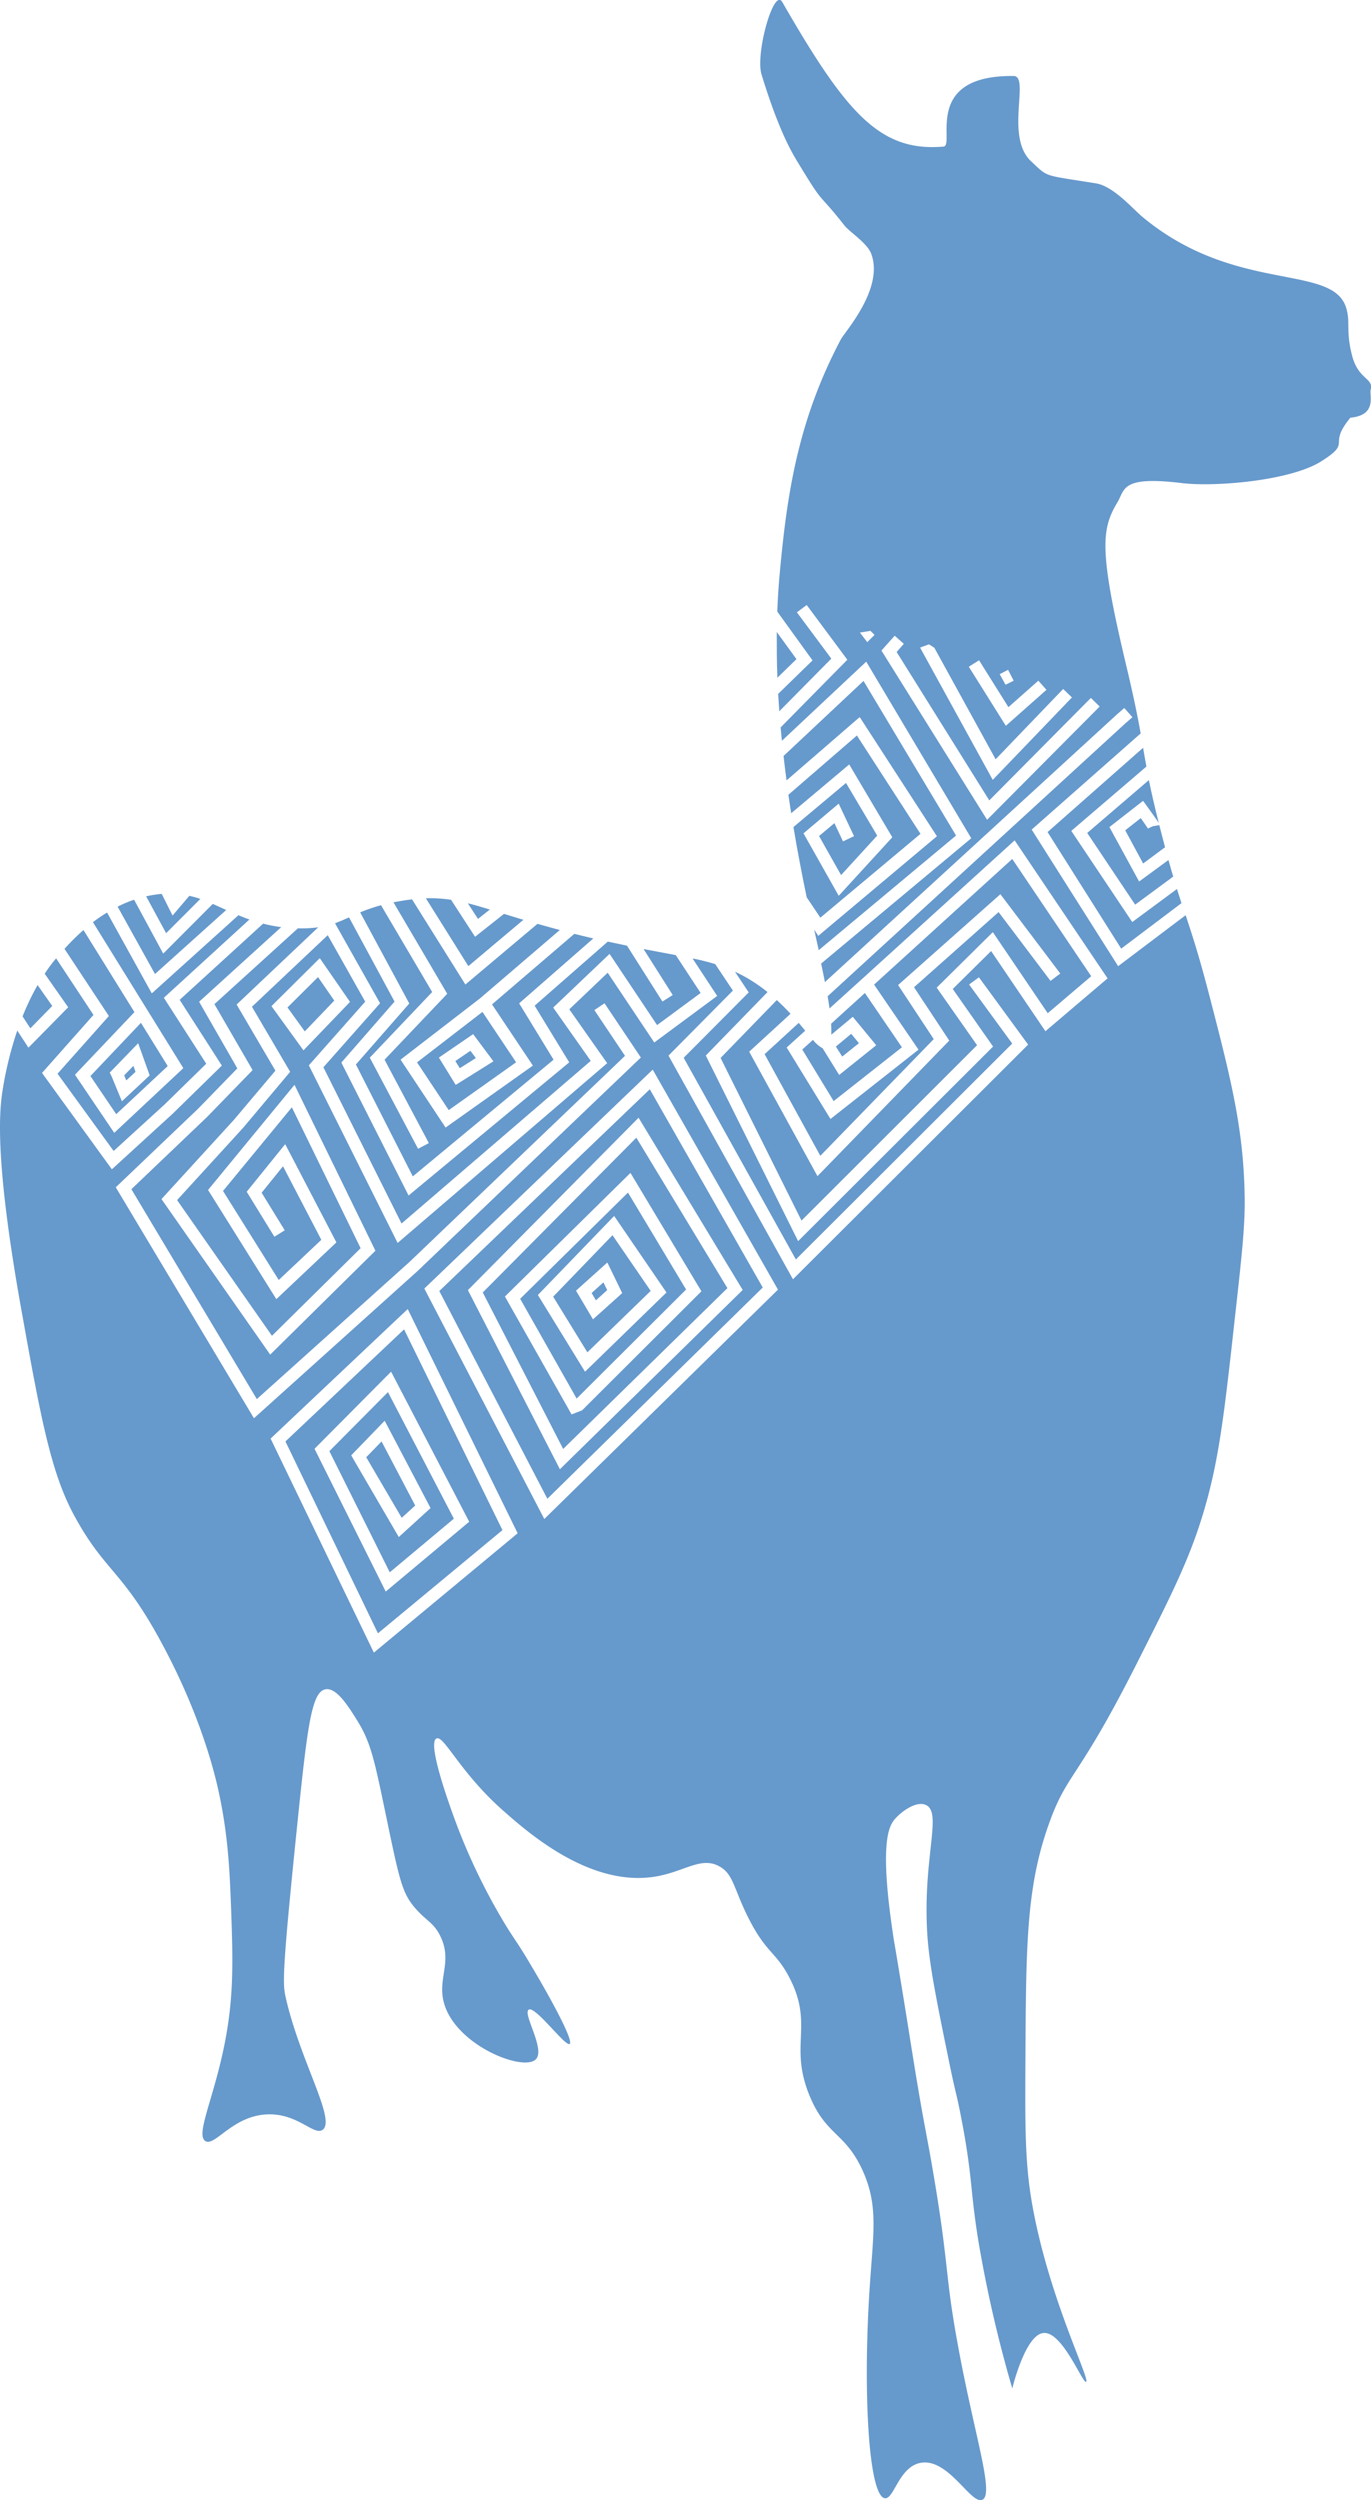 <svg xmlns="http://www.w3.org/2000/svg" viewBox="0 0 337.37 614.89"><g id="Layer_2" data-name="Layer 2"><path d="M28.6,275.22l12.67-11.83-6.59-10.64L22.25,265.84Zm8.23-9.54L30,272.05l-2.54-6.14L27,265l7-7.23Z" transform="translate(0 -1.21)" style="fill:#69c"/><polygon points="31.07 265.71 33.35 263.6 32.83 262.13 30.56 264.46 31.07 265.71" style="fill:#69c"/><polygon points="82.26 246.08 78.26 240.3 70.74 247.76 75 253.65 82.26 246.08" style="fill:#69c"/><path d="M14.16,265.27l13.8,19,12.51-11.41,10.28-10.05L40.32,246.59l21.06-19.25c-.94-.33-1.84-.69-2.71-1.05L37.35,245.51l-11-19.88A40.05,40.05,0,0,0,22.87,228l22.24,35.9-17,15.91-9.66-14.29,14.63-15.4L20.54,229.93a57,57,0,0,0-4.67,4.63l10.92,16.52Z" transform="translate(0 -1.21)" style="fill:#69c"/><path d="M281.3,213.57l5.39-4c-.36-1.34-.73-2.78-1.13-4.34-.1-.38-.19-.73-.28-1.1l-1.6.28-.73.33-.46.26,0,0a2.05,2.05,0,0,0-.16-.26l-.62-.91c-.32-.46-.68-1-1-1.42l-3.82,3Z" transform="translate(0 -1.21)" style="fill:#69c"/><path d="M279.33,223.69l9.37-6.9c-.37-1.24-.76-2.59-1.17-4.08L280.31,218,273,204.61l8.28-6.45.91,1.25s1.31,1.79,2.18,3.05c.29.42.52.77.68,1l.1.16c-1.13-4.47-1.88-7.8-2.44-10.56l-15.17,13Z" transform="translate(0 -1.21)" style="fill:#69c"/><path d="M275.9,234.51l14.83-11.19c-.36-1.1-.73-2.25-1.11-3.48l-11,8.13-15-22.42,18.48-15.82c-.3-1.62-.55-3.1-.81-4.62l-23.51,20.73Z" transform="translate(0 -1.21)" style="fill:#69c"/><path d="M128.8,227.41c-1.72-.51-3.31-1-4.78-1.45l-7.12,5.63L111,222.5a33.78,33.78,0,0,0-6.2-.37l10.45,16.68Z" transform="translate(0 -1.21)" style="fill:#69c"/><path d="M79.58,263.68l19.23,38.43,46.56-40L136.13,249,150,235.8l11.69,17.51,10.72-7.9-6.12-9.31-6.69-1.26-1.24-.24,7.18,11.31h0l-2.53,1.61-8.72-13.74c-1.64-.34-3.22-.68-4.73-1l-18,15.76,8.51,13.93-39.53,32.75L84,262.53l13.09-15L85.89,226.82c-1.16.53-2.26,1-3.45,1.45l11.08,19.67Z" transform="translate(0 -1.21)" style="fill:#69c"/><path d="M191.14,156.63c0,3.77,0,7.52.16,11.25l4.69-4.57Z" transform="translate(0 -1.21)" style="fill:#69c"/><path d="M7.47,254.1l5.39-5.49-3.61-5.14a63.1,63.1,0,0,0-3.7,7.7Z" transform="translate(0 -1.21)" style="fill:#69c"/><path d="M120.54,224.89c-2-.6-3.74-1.12-5.42-1.54l2.5,3.85Z" transform="translate(0 -1.21)" style="fill:#69c"/><polygon points="209.46 254.24 205.69 257.38 207.25 259.84 211.36 256.55 209.46 254.24" style="fill:#69c"/><path d="M205.14,272l16.8-13.23-9.11-13.35-8.32,7.56a25.1,25.1,0,0,1,.05,2.7l5.29-4.41,5.77,7-7.81,6.25-1.31,1.05L202.42,259a7.58,7.58,0,0,1-2.37-2.06l-2.63,2.38Z" transform="translate(0 -1.21)" style="fill:#69c"/><path d="M245.73,225.52,224.92,244l8.67,13.12-32.43,33.34-16.8-30.61,10.17-9.32c-1-1.1-2.14-2.23-3.38-3.37l-13.83,14.23,19.91,40,43.2-43.13-9.93-14.16,13.81-13.65,13.51,19.94,10.7-9.1-19.43-28.84-34,30.9,10.93,16-21.66,17.05-10.78-17.58,4.56-4.13c-.5-.6-1-1.25-1.6-1.92l-8.39,7.69,13.71,25,27.91-28.7L221,243.46l25.17-22.34,14.74,19.51h0l-2.4,1.81Z" transform="translate(0 -1.21)" style="fill:#69c"/><path d="M212.49,168.67l-19.68,18.46c.23,2,.47,4,.74,6l18-15.57,19,29.31-29.2,24.5-1-1.56c.25,1.15.49,2.26.72,3.29.12.54.26,1.14.4,1.78l33.79-28.19Z" transform="translate(0 -1.21)" style="fill:#69c"/><path d="M226.51,206.28l-15.65-24.19L194,196.67c.23,1.54.45,3.05.69,4.54l14.28-12,10.6,17.91-13.18,14.39-8.67-15.36,8.66-7.3,3.78,8-2.72,1.28-2.11-4.49-3.78,3.18,5.42,9.6,8.89-9.71-7.68-12.95-12.93,10.84c1.05,6.31,2.19,12.14,3.26,17.29l3.36,5Z" transform="translate(0 -1.21)" style="fill:#69c"/><polygon points="117.1 260.21 115.75 258.42 112.05 260.94 113.14 262.7 117.1 260.21" style="fill:#69c"/><path d="M49.3,222.28a24.07,24.07,0,0,0-2.71-.76l-4.13,4.85-2.65-5.31c-.45,0-.91.08-1.38.14-.84.11-1.66.26-2.47.44l4.92,9.07Z" transform="translate(0 -1.21)" style="fill:#69c"/><path d="M55.67,225c-1.12-.51-2.22-1-3.31-1.49l-12.2,12.22L33,222.48a31.23,31.23,0,0,0-4.06,1.7l9.2,16.57Z" transform="translate(0 -1.21)" style="fill:#69c"/><path d="M110.42,274.22,127,262.46l-8.28-12.39-16.1,12.41Zm11-12-8,5-1.28.8L108,261.3l8.43-5.77Z" transform="translate(0 -1.21)" style="fill:#69c"/><path d="M132.26,228.41l-17.74,14.92L101.4,222.39c-.76.09-1.54.19-2.36.33s-1.52.25-2.22.39l13.23,22.5L94.63,261.82l10.9,20.51-2.65,1.4L91,261.32l15.35-16.14L93.76,223.83a41.45,41.45,0,0,0-5.13,1.76L100.71,248,87.58,263l14,27.52,34.64-28.7-8.47-13.86L146,232c-1.64-.38-3.19-.76-4.67-1.13l-20.26,17.35,10.06,15.05-21.48,15.24L98.57,261.81l19.55-15.07,19.64-16.82C135.78,229.4,134,228.9,132.26,228.41Z" transform="translate(0 -1.21)" style="fill:#69c"/><path d="M128,320.62l13.9,24.54,26.93-26.82L154.53,294.5Zm17.3,16.63-1.34,1.3-11.6-18.86,18.77-19.44L164,319.07Z" transform="translate(0 -1.21)" style="fill:#69c"/><path d="M136.12,320.1l8.42,13.69,15.58-15.11-9.4-13.7Zm9.8,5.58-3.55-6-.63-1.06,7.71-6.92,3.66,7.52Z" transform="translate(0 -1.21)" style="fill:#69c"/><path d="M118.8,319.06l19.78,38.49L179,318l-22.41-37Zm24.43,29-1.38.53-1.2.47-16.4-29,30.89-30.4,17.46,29.12Z" transform="translate(0 -1.21)" style="fill:#69c"/><polygon points="145.58 317.99 146.64 319.79 149.42 317.28 148.49 315.37 145.58 317.99" style="fill:#69c"/><path d="M108.1,318.71l26.59,51.09,53-51.95L159.9,269.09Zm31.13,42.41-1.45,1.42-22.64-44.05,42-42.4,25.62,42.36Z" transform="translate(0 -1.21)" style="fill:#69c"/><path d="M332.77,88.86c-1.7-6.34-.37-8.3-1.53-12-3.41-10.91-27.32-3.32-50.12-22.32C278.77,52.59,274,47,269.7,46.31c-13.23-2.14-11.62-1.39-15.95-5.41-6.54-6.06-.23-20.93-4.31-21-22.69-.26-14.3,17.1-17.26,17.36-15.64,1.35-23.92-8.17-39.68-35.55-2.12-3.67-6.65,12.76-5.11,17.79,3.73,12.19,6.69,17.92,8.6,21.08,7.25,12,4.65,7,11.8,16.07,1.29,1.64,5.6,4.3,6.61,7,3.15,8.55-6.46,19.08-7.5,21.05-10.68,20.17-13.3,38.45-15.08,58.12-.26,2.92-.44,5.86-.55,8.8l8.67,12-8.45,8.24c.09,1.43.18,2.85.28,4.27l12.8-12.94-8.47-11.39,2.41-1.8,10,13.46L192.1,180.1c.09,1.1.2,2.2.31,3.29l20.75-19.46L239,207.36l-36.94,30.82c.31,1.44.63,3,.93,4.56l71.9-65.87,1.77-1.54,2,2.26-1.74,1.52-73.26,67.11c.17,1,.33,2,.46,3l8-7.24,37.56-34.1,22.87,33.94-15.3,13-13.36-19.72-9.44,9.33,9.92,14.16L196.4,306.44,173.68,260.8l15.19-15.61c-.86-.69-1.76-1.37-2.71-2a36.19,36.19,0,0,0-5.3-3l3.38,5.08-16,16.08,27.6,49.6,53.24-53.1-10.61-14.52h0l2.42-1.77L253,258.11l-57.87,57.71-30.63-55,15.85-16L176,238.31c-1.74-.53-3.58-1-5.58-1.39l6.06,9.22L161,257.59l-11.46-17.16-9.45,9,9.32,13.25L97.85,306.89,76,263.21l13.87-15.66L80.65,231.2,62,248.8l9.4,16L59.82,278.58,43.58,296.35l23.34,33.37,21.82-21.54L71.82,273.53,54.88,294.1,68.59,316l10.48-9.88-9.43-18.09-5.26,6.51,5.69,9.24-2.55,1.58-6.81-11.06,9.47-11.71,12.6,24.16L68,320.71l-16.8-26.85L72.47,268,92.38,308.8,66.49,334.35,39.74,296.1l17.83-19.5,10.2-12.08-9.54-16.26,20.08-19a30.44,30.44,0,0,1-5,.25h0L52.76,248.16l9.4,16.22L50.92,275.94,32.33,293.67,63.2,345.29l37.6-33.76,53-50.66-7.54-11.25,2.5-1.67,8.94,13.34-54.88,52.44L62.49,350l-34-56.8,20.29-19.35,9.62-9.89L49,247.57l20.2-18.35a36.6,36.6,0,0,1-4.45-.86L44.21,247.1l10.38,16.17-12.06,11.8-15,13.71-17.19-23.7L23,250.81l-9.19-13.92A37.15,37.15,0,0,0,11,240.68l5.78,8.25L7,258.86l-2.75-4.2a88.48,88.48,0,0,0-3.5,14C-.07,273.53-1.63,285,5.3,323.57,10,349.73,12.47,363,18,373.44c7.77,14.53,12,13.51,22.1,32.44C49.8,424,53.05,438.3,53.87,442.11c2.35,11,2.64,19.53,3,28.44.42,12.23.73,21.09-1.44,32.49-2.67,14-7.42,23.16-4.89,24.72,2.33,1.45,6.65-6.21,15.21-6.56,7.54-.31,11.49,5.33,13.64,3.79,3.38-2.42-5.55-16.9-9.09-32.58-.77-3.4-.88-6.27,3-43.94,2.39-23.1,3.44-31.25,6.82-31.82,2.72-.45,5.64,4.25,7.78,7.69,3.54,5.7,4.31,10.08,7.58,25.75,2.87,13.74,3.61,16.8,6.64,20.33,2.73,3.19,4.58,3.56,6.24,6.95,3,6.17-.57,10.14.76,15.91,2.47,10.75,19.57,17.52,22.72,14.39,2.47-2.44-3.32-11.27-1.72-12.23s9,9.15,10.06,8.44-4.71-11.3-9.31-19c-4-6.81-4.41-6.71-7.57-12.12a150.78,150.78,0,0,1-10.61-22c-.63-1.67-7.89-20.65-5.3-22,1.83-.94,5.74,8.34,16.53,17.83,6.15,5.41,21.27,18.71,37.24,16.14,7.26-1.16,11.31-5.06,15.89-2.51,3.44,1.91,3.47,5.41,7.07,12.58,4.4,8.76,6.76,8.33,10.09,14.68,6.18,11.81-.19,16.66,5.06,29.26,4.06,9.75,8.71,8.85,13,18.26,3.93,8.67,2.63,15.28,1.73,28.91-1.69,25.76-.25,51.08,3.72,51.69,2.28.35,3.45-7.74,8.85-8.71,6.82-1.21,12.36,10.33,15.15,9.09,3.12-1.38-2.19-16.53-6.27-39.5-3-16.61-1.88-18.25-6.06-42.42-1.53-8.82-2-10.43-3.79-21.21-1.44-8.63-2.08-13.19-4.54-28-1-6.11-1-5.75-1.23-7.39-3.54-23.33-1.05-27.27.47-29,1.81-2,5.33-4.4,7.56-3.34,4,1.87-.63,12.42.26,30.61.37,7.63,2,15.85,5.38,32.3,1.64,8.08,1.8,7.64,3,13.85,2.86,14.7,2.17,17.56,4.24,30.37a317.45,317.45,0,0,0,8.36,36.35s3.12-13,7.55-13.62c4.68-.7,9.74,12.43,10.61,12,1.08-.48-8.57-19.44-12.88-41.59-2.18-11.17-2.13-19.81-2.05-37.11.14-28.38.21-42.57,5.57-57.92,4.68-13.4,6.92-10.58,21.66-39.7,8.81-17.41,13.21-26.11,16.7-37.89,3.77-12.71,5.06-24.36,7.64-47.67,1.65-14.82,2.47-22.23,2.39-29.06-.19-16.85-3.29-29.14-8.6-49.63-2.62-10.12-4.3-15.21-5.93-20.13l-16.61,12.54-21.28-33.59,26.82-23.65c-.7-3.93-1.67-8.84-3.62-17-6.71-28.17-6-33.29-2.11-39.81,1.94-3.23.85-6.56,15.81-4.76,8,1,26.73-.51,34.38-5.36,7.86-5,1.28-3.58,7.15-10.72,6.67-.62,4.61-5.53,5-6.9C338.05,94.22,334.3,94.56,332.77,88.86ZM214.2,156.35l1,1-1.78,1.79-1.82-2.36M74.68,259.53,66.8,248.65l11.89-11.8,7.44,10.76L75.92,258.23ZM92,407.64,66.59,355l32.26-30.46,1.48-1.39,27.05,55.14Zm41.94-32.86-29-55.68-.52-1,56.2-53.84,30.82,54.11ZM248.06,165.94l1.38,2.67-2,1L246,167Zm-7.14-2.35,7.23,11.53,7.36-6.51h0l2,2.25-10,8.85-9.11-14.53Zm-11-3.07L245,187.94l16.62-17.29h0l2.16,2.08L244.29,193l-17.88-32.53,1.64-.6.55-.2m42,15.3L242.9,202.82l-26-41.62,3.27-3.65,2.24,2-1.77,2,22.8,36.5,25-25.2Z" transform="translate(0 -1.21)" style="fill:#69c"/><path d="M70.24,355.7,93,402.89l30.64-25.38L99.43,328.14Zm24.68,36.92L77.4,357.51,94.79,340l1.45-1.45,19.22,36.9Z" transform="translate(0 -1.21)" style="fill:#69c"/><path d="M81.05,358.09l14.86,29.8,15.77-13.19L95.47,343.57Zm17.08,21.12L87,360.12l-.57-1,8.23-8.51,11.29,21.48Z" transform="translate(0 -1.21)" style="fill:#69c"/><polygon points="90.12 358.38 98.85 373.28 102.17 370.25 93.89 354.49 90.12 358.38" style="fill:#69c"/></g></svg>